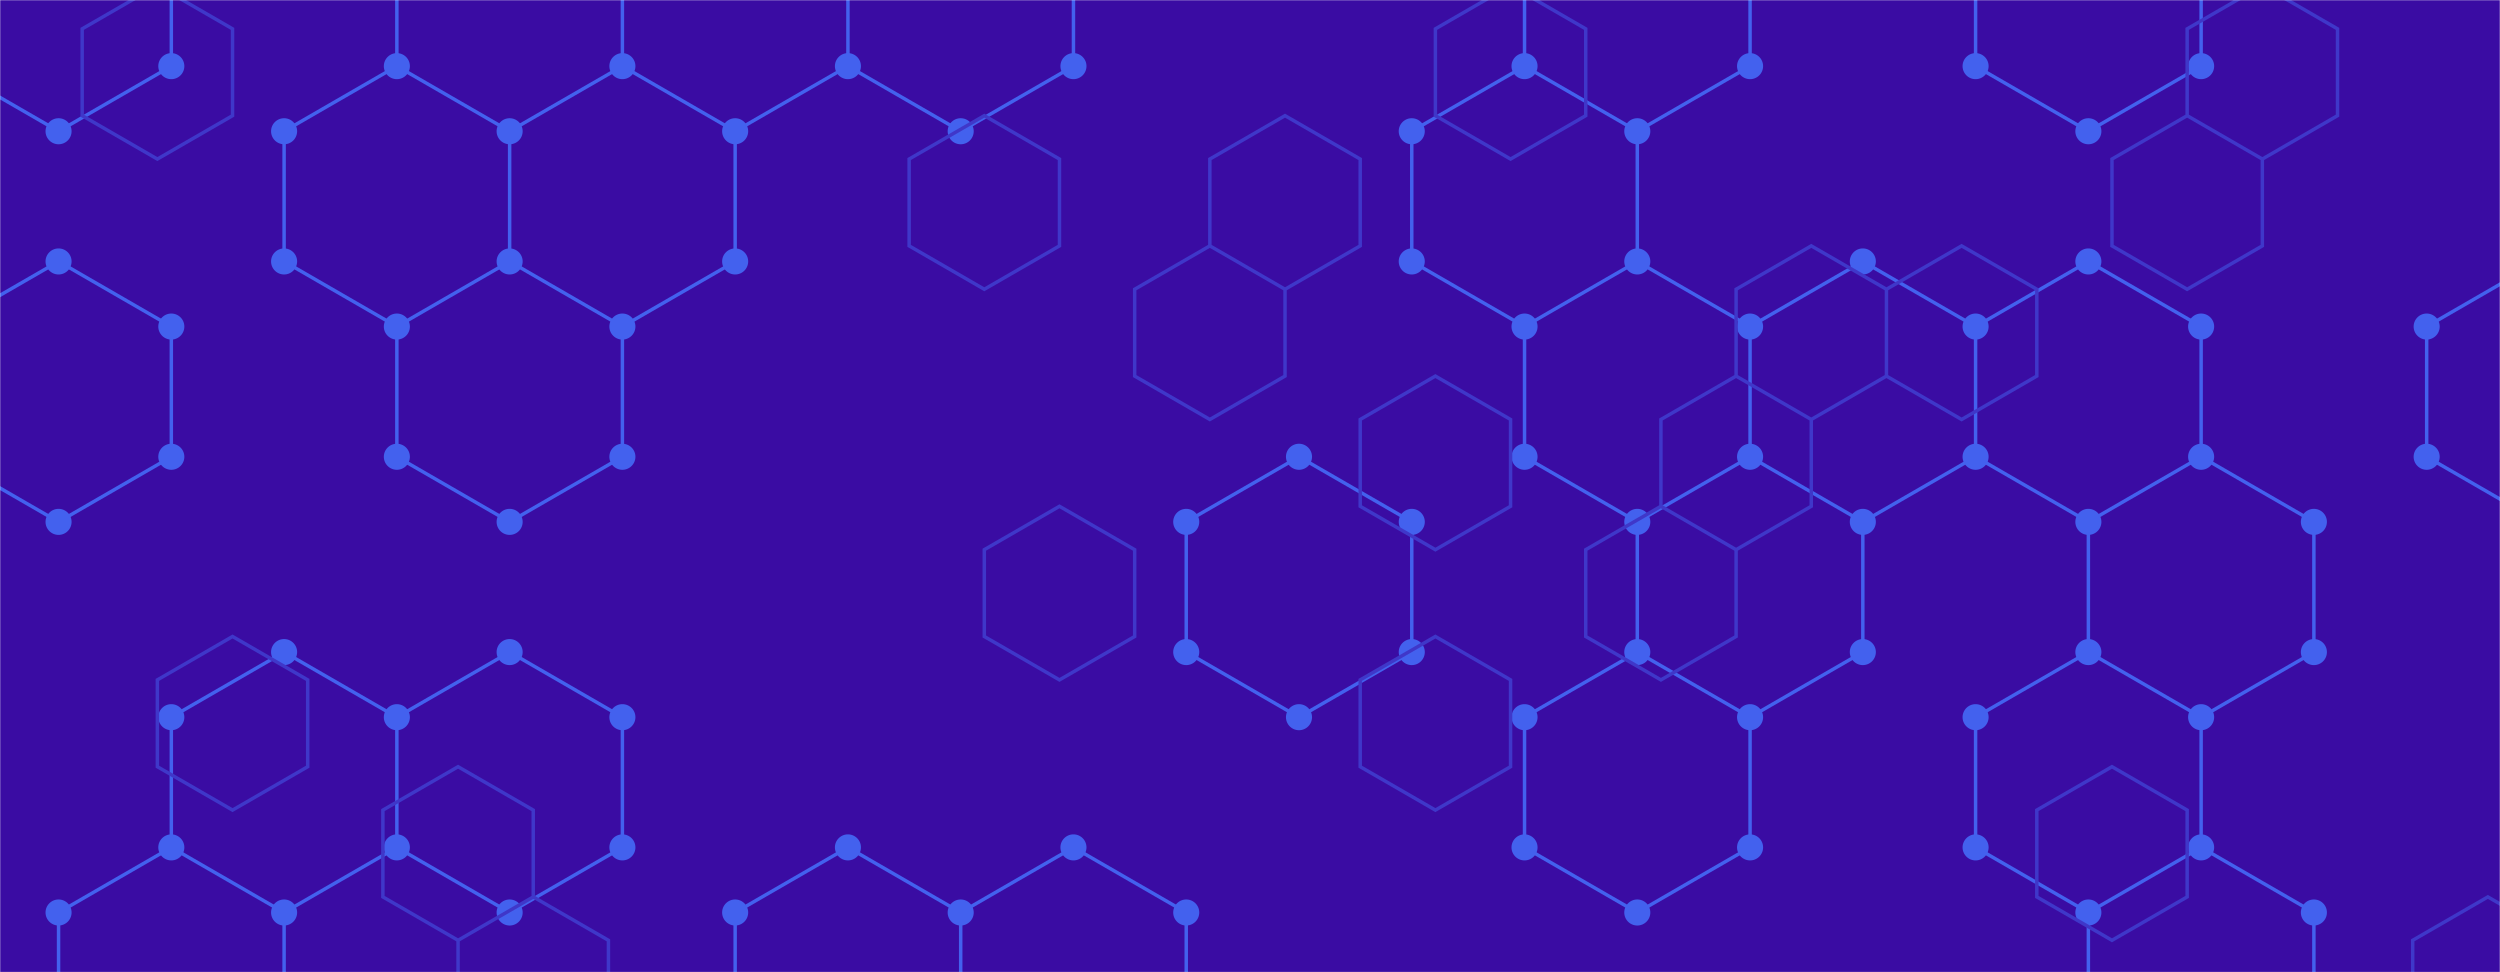 <svg xmlns="http://www.w3.org/2000/svg" version="1.1" xmlns:xlink="http://www.w3.org/1999/xlink" xmlns:svgjs="http://svgjs.com/svgjs" width="1440" height="560" preserveAspectRatio="none" viewBox="0 0 1440 560"><g mask="url(&quot;#SvgjsMask1003&quot;)" fill="none"><rect width="1440" height="560" x="0" y="0" fill="rgba(58, 12, 163, 1)"></rect><path d="M33.73 -74.4L98.68 -36.9L98.68 38.1L33.73 75.6L-31.22 38.1L-31.22 -36.9zM33.73 150.6L98.68 188.1L98.68 263.1L33.73 300.6L-31.22 263.1L-31.22 188.1zM98.68 488.1L163.64 525.6L163.64 600.6L98.68 638.1L33.73 600.6L33.73 525.6zM228.59 38.1L293.55 75.6L293.55 150.6L228.59 188.1L163.64 150.6L163.64 75.6zM163.64 375.6L228.59 413.1L228.59 488.1L163.64 525.6L98.68 488.1L98.68 413.1zM293.55 -74.4L358.5 -36.9L358.5 38.1L293.55 75.6L228.59 38.1L228.59 -36.9zM358.5 38.1L423.45 75.6L423.45 150.6L358.5 188.1L293.55 150.6L293.55 75.6zM293.55 150.6L358.5 188.1L358.5 263.1L293.55 300.6L228.59 263.1L228.59 188.1zM293.55 375.6L358.5 413.1L358.5 488.1L293.55 525.6L228.59 488.1L228.59 413.1zM423.45 -74.4L488.41 -36.9L488.41 38.1L423.45 75.6L358.5 38.1L358.5 -36.9zM488.41 488.1L553.36 525.6L553.36 600.6L488.41 638.1L423.45 600.6L423.45 525.6zM553.36 -74.4L618.31 -36.9L618.31 38.1L553.36 75.6L488.41 38.1L488.41 -36.9zM618.31 488.1L683.27 525.6L683.27 600.6L618.31 638.1L553.36 600.6L553.36 525.6zM748.22 263.1L813.18 300.6L813.18 375.6L748.22 413.1L683.27 375.6L683.27 300.6zM878.13 38.1L943.08 75.6L943.08 150.6L878.13 188.1L813.17 150.6L813.17 75.6zM943.08 -74.4L1008.04 -36.9L1008.04 38.1L943.08 75.6L878.13 38.1L878.13 -36.9zM943.08 150.6L1008.04 188.1L1008.04 263.1L943.08 300.6L878.13 263.1L878.13 188.1zM1008.04 263.1L1072.99 300.6L1072.99 375.6L1008.04 413.1L943.08 375.6L943.08 300.6zM943.08 375.6L1008.04 413.1L1008.04 488.1L943.08 525.6L878.13 488.1L878.13 413.1zM1072.99 150.6L1137.94 188.1L1137.94 263.1L1072.99 300.6L1008.04 263.1L1008.04 188.1zM1202.9 -74.4L1267.85 -36.9L1267.85 38.1L1202.9 75.6L1137.94 38.1L1137.94 -36.9zM1202.9 150.6L1267.85 188.1L1267.85 263.1L1202.9 300.6L1137.94 263.1L1137.94 188.1zM1267.85 263.1L1332.8 300.6L1332.8 375.6L1267.85 413.1L1202.9 375.6L1202.9 300.6zM1202.9 375.6L1267.85 413.1L1267.85 488.1L1202.9 525.6L1137.94 488.1L1137.94 413.1zM1267.85 488.1L1332.8 525.6L1332.8 600.6L1267.85 638.1L1202.9 600.6L1202.9 525.6zM1527.67 38.1L1592.62 75.6L1592.62 150.6L1527.67 188.1L1462.71 150.6L1462.71 75.6zM1462.71 150.6L1527.67 188.1L1527.67 263.1L1462.71 300.6L1397.76 263.1L1397.76 188.1z" stroke="rgba(67, 97, 238, 1)" stroke-width="2"></path><path d="M26.23 -74.4 a7.5 7.5 0 1 0 15 0 a7.5 7.5 0 1 0 -15 0zM91.18 -36.9 a7.5 7.5 0 1 0 15 0 a7.5 7.5 0 1 0 -15 0zM91.18 38.1 a7.5 7.5 0 1 0 15 0 a7.5 7.5 0 1 0 -15 0zM26.23 75.6 a7.5 7.5 0 1 0 15 0 a7.5 7.5 0 1 0 -15 0zM-38.72 38.1 a7.5 7.5 0 1 0 15 0 a7.5 7.5 0 1 0 -15 0zM-38.72 -36.9 a7.5 7.5 0 1 0 15 0 a7.5 7.5 0 1 0 -15 0zM26.23 150.6 a7.5 7.5 0 1 0 15 0 a7.5 7.5 0 1 0 -15 0zM91.18 188.1 a7.5 7.5 0 1 0 15 0 a7.5 7.5 0 1 0 -15 0zM91.18 263.1 a7.5 7.5 0 1 0 15 0 a7.5 7.5 0 1 0 -15 0zM26.23 300.6 a7.5 7.5 0 1 0 15 0 a7.5 7.5 0 1 0 -15 0zM-38.72 263.1 a7.5 7.5 0 1 0 15 0 a7.5 7.5 0 1 0 -15 0zM-38.72 188.1 a7.5 7.5 0 1 0 15 0 a7.5 7.5 0 1 0 -15 0zM91.18 488.1 a7.5 7.5 0 1 0 15 0 a7.5 7.5 0 1 0 -15 0zM156.14 525.6 a7.5 7.5 0 1 0 15 0 a7.5 7.5 0 1 0 -15 0zM156.14 600.6 a7.5 7.5 0 1 0 15 0 a7.5 7.5 0 1 0 -15 0zM91.18 638.1 a7.5 7.5 0 1 0 15 0 a7.5 7.5 0 1 0 -15 0zM26.23 600.6 a7.5 7.5 0 1 0 15 0 a7.5 7.5 0 1 0 -15 0zM26.23 525.6 a7.5 7.5 0 1 0 15 0 a7.5 7.5 0 1 0 -15 0zM221.09 38.1 a7.5 7.5 0 1 0 15 0 a7.5 7.5 0 1 0 -15 0zM286.05 75.6 a7.5 7.5 0 1 0 15 0 a7.5 7.5 0 1 0 -15 0zM286.05 150.6 a7.5 7.5 0 1 0 15 0 a7.5 7.5 0 1 0 -15 0zM221.09 188.1 a7.5 7.5 0 1 0 15 0 a7.5 7.5 0 1 0 -15 0zM156.14 150.6 a7.5 7.5 0 1 0 15 0 a7.5 7.5 0 1 0 -15 0zM156.14 75.6 a7.5 7.5 0 1 0 15 0 a7.5 7.5 0 1 0 -15 0zM156.14 375.6 a7.5 7.5 0 1 0 15 0 a7.5 7.5 0 1 0 -15 0zM221.09 413.1 a7.5 7.5 0 1 0 15 0 a7.5 7.5 0 1 0 -15 0zM221.09 488.1 a7.5 7.5 0 1 0 15 0 a7.5 7.5 0 1 0 -15 0zM91.18 413.1 a7.5 7.5 0 1 0 15 0 a7.5 7.5 0 1 0 -15 0zM286.05 -74.4 a7.5 7.5 0 1 0 15 0 a7.5 7.5 0 1 0 -15 0zM351 -36.9 a7.5 7.5 0 1 0 15 0 a7.5 7.5 0 1 0 -15 0zM351 38.1 a7.5 7.5 0 1 0 15 0 a7.5 7.5 0 1 0 -15 0zM221.09 -36.9 a7.5 7.5 0 1 0 15 0 a7.5 7.5 0 1 0 -15 0zM415.95 75.6 a7.5 7.5 0 1 0 15 0 a7.5 7.5 0 1 0 -15 0zM415.95 150.6 a7.5 7.5 0 1 0 15 0 a7.5 7.5 0 1 0 -15 0zM351 188.1 a7.5 7.5 0 1 0 15 0 a7.5 7.5 0 1 0 -15 0zM351 263.1 a7.5 7.5 0 1 0 15 0 a7.5 7.5 0 1 0 -15 0zM286.05 300.6 a7.5 7.5 0 1 0 15 0 a7.5 7.5 0 1 0 -15 0zM221.09 263.1 a7.5 7.5 0 1 0 15 0 a7.5 7.5 0 1 0 -15 0zM286.05 375.6 a7.5 7.5 0 1 0 15 0 a7.5 7.5 0 1 0 -15 0zM351 413.1 a7.5 7.5 0 1 0 15 0 a7.5 7.5 0 1 0 -15 0zM351 488.1 a7.5 7.5 0 1 0 15 0 a7.5 7.5 0 1 0 -15 0zM286.05 525.6 a7.5 7.5 0 1 0 15 0 a7.5 7.5 0 1 0 -15 0zM415.95 -74.4 a7.5 7.5 0 1 0 15 0 a7.5 7.5 0 1 0 -15 0zM480.91 -36.9 a7.5 7.5 0 1 0 15 0 a7.5 7.5 0 1 0 -15 0zM480.91 38.1 a7.5 7.5 0 1 0 15 0 a7.5 7.5 0 1 0 -15 0zM480.91 488.1 a7.5 7.5 0 1 0 15 0 a7.5 7.5 0 1 0 -15 0zM545.86 525.6 a7.5 7.5 0 1 0 15 0 a7.5 7.5 0 1 0 -15 0zM545.86 600.6 a7.5 7.5 0 1 0 15 0 a7.5 7.5 0 1 0 -15 0zM480.91 638.1 a7.5 7.5 0 1 0 15 0 a7.5 7.5 0 1 0 -15 0zM415.95 600.6 a7.5 7.5 0 1 0 15 0 a7.5 7.5 0 1 0 -15 0zM415.95 525.6 a7.5 7.5 0 1 0 15 0 a7.5 7.5 0 1 0 -15 0zM545.86 -74.4 a7.5 7.5 0 1 0 15 0 a7.5 7.5 0 1 0 -15 0zM610.81 -36.9 a7.5 7.5 0 1 0 15 0 a7.5 7.5 0 1 0 -15 0zM610.81 38.1 a7.5 7.5 0 1 0 15 0 a7.5 7.5 0 1 0 -15 0zM545.86 75.6 a7.5 7.5 0 1 0 15 0 a7.5 7.5 0 1 0 -15 0zM610.81 488.1 a7.5 7.5 0 1 0 15 0 a7.5 7.5 0 1 0 -15 0zM675.77 525.6 a7.5 7.5 0 1 0 15 0 a7.5 7.5 0 1 0 -15 0zM675.77 600.6 a7.5 7.5 0 1 0 15 0 a7.5 7.5 0 1 0 -15 0zM610.81 638.1 a7.5 7.5 0 1 0 15 0 a7.5 7.5 0 1 0 -15 0zM740.72 263.1 a7.5 7.5 0 1 0 15 0 a7.5 7.5 0 1 0 -15 0zM805.68 300.6 a7.5 7.5 0 1 0 15 0 a7.5 7.5 0 1 0 -15 0zM805.68 375.6 a7.5 7.5 0 1 0 15 0 a7.5 7.5 0 1 0 -15 0zM740.72 413.1 a7.5 7.5 0 1 0 15 0 a7.5 7.5 0 1 0 -15 0zM675.77 375.6 a7.5 7.5 0 1 0 15 0 a7.5 7.5 0 1 0 -15 0zM675.77 300.6 a7.5 7.5 0 1 0 15 0 a7.5 7.5 0 1 0 -15 0zM870.63 38.1 a7.5 7.5 0 1 0 15 0 a7.5 7.5 0 1 0 -15 0zM935.58 75.6 a7.5 7.5 0 1 0 15 0 a7.5 7.5 0 1 0 -15 0zM935.58 150.6 a7.5 7.5 0 1 0 15 0 a7.5 7.5 0 1 0 -15 0zM870.63 188.1 a7.5 7.5 0 1 0 15 0 a7.5 7.5 0 1 0 -15 0zM805.67 150.6 a7.5 7.5 0 1 0 15 0 a7.5 7.5 0 1 0 -15 0zM805.67 75.6 a7.5 7.5 0 1 0 15 0 a7.5 7.5 0 1 0 -15 0zM935.58 -74.4 a7.5 7.5 0 1 0 15 0 a7.5 7.5 0 1 0 -15 0zM1000.54 -36.9 a7.5 7.5 0 1 0 15 0 a7.5 7.5 0 1 0 -15 0zM1000.54 38.1 a7.5 7.5 0 1 0 15 0 a7.5 7.5 0 1 0 -15 0zM870.63 -36.9 a7.5 7.5 0 1 0 15 0 a7.5 7.5 0 1 0 -15 0zM1000.54 188.1 a7.5 7.5 0 1 0 15 0 a7.5 7.5 0 1 0 -15 0zM1000.54 263.1 a7.5 7.5 0 1 0 15 0 a7.5 7.5 0 1 0 -15 0zM935.58 300.6 a7.5 7.5 0 1 0 15 0 a7.5 7.5 0 1 0 -15 0zM870.63 263.1 a7.5 7.5 0 1 0 15 0 a7.5 7.5 0 1 0 -15 0zM1065.49 300.6 a7.5 7.5 0 1 0 15 0 a7.5 7.5 0 1 0 -15 0zM1065.49 375.6 a7.5 7.5 0 1 0 15 0 a7.5 7.5 0 1 0 -15 0zM1000.54 413.1 a7.5 7.5 0 1 0 15 0 a7.5 7.5 0 1 0 -15 0zM935.58 375.6 a7.5 7.5 0 1 0 15 0 a7.5 7.5 0 1 0 -15 0zM1000.54 488.1 a7.5 7.5 0 1 0 15 0 a7.5 7.5 0 1 0 -15 0zM935.58 525.6 a7.5 7.5 0 1 0 15 0 a7.5 7.5 0 1 0 -15 0zM870.63 488.1 a7.5 7.5 0 1 0 15 0 a7.5 7.5 0 1 0 -15 0zM870.63 413.1 a7.5 7.5 0 1 0 15 0 a7.5 7.5 0 1 0 -15 0zM1065.49 150.6 a7.5 7.5 0 1 0 15 0 a7.5 7.5 0 1 0 -15 0zM1130.44 188.1 a7.5 7.5 0 1 0 15 0 a7.5 7.5 0 1 0 -15 0zM1130.44 263.1 a7.5 7.5 0 1 0 15 0 a7.5 7.5 0 1 0 -15 0zM1195.4 -74.4 a7.5 7.5 0 1 0 15 0 a7.5 7.5 0 1 0 -15 0zM1260.35 -36.9 a7.5 7.5 0 1 0 15 0 a7.5 7.5 0 1 0 -15 0zM1260.35 38.1 a7.5 7.5 0 1 0 15 0 a7.5 7.5 0 1 0 -15 0zM1195.4 75.6 a7.5 7.5 0 1 0 15 0 a7.5 7.5 0 1 0 -15 0zM1130.44 38.1 a7.5 7.5 0 1 0 15 0 a7.5 7.5 0 1 0 -15 0zM1130.44 -36.9 a7.5 7.5 0 1 0 15 0 a7.5 7.5 0 1 0 -15 0zM1195.4 150.6 a7.5 7.5 0 1 0 15 0 a7.5 7.5 0 1 0 -15 0zM1260.35 188.1 a7.5 7.5 0 1 0 15 0 a7.5 7.5 0 1 0 -15 0zM1260.35 263.1 a7.5 7.5 0 1 0 15 0 a7.5 7.5 0 1 0 -15 0zM1195.4 300.6 a7.5 7.5 0 1 0 15 0 a7.5 7.5 0 1 0 -15 0zM1325.3 300.6 a7.5 7.5 0 1 0 15 0 a7.5 7.5 0 1 0 -15 0zM1325.3 375.6 a7.5 7.5 0 1 0 15 0 a7.5 7.5 0 1 0 -15 0zM1260.35 413.1 a7.5 7.5 0 1 0 15 0 a7.5 7.5 0 1 0 -15 0zM1195.4 375.6 a7.5 7.5 0 1 0 15 0 a7.5 7.5 0 1 0 -15 0zM1260.35 488.1 a7.5 7.5 0 1 0 15 0 a7.5 7.5 0 1 0 -15 0zM1195.4 525.6 a7.5 7.5 0 1 0 15 0 a7.5 7.5 0 1 0 -15 0zM1130.44 488.1 a7.5 7.5 0 1 0 15 0 a7.5 7.5 0 1 0 -15 0zM1130.44 413.1 a7.5 7.5 0 1 0 15 0 a7.5 7.5 0 1 0 -15 0zM1325.3 525.6 a7.5 7.5 0 1 0 15 0 a7.5 7.5 0 1 0 -15 0zM1325.3 600.6 a7.5 7.5 0 1 0 15 0 a7.5 7.5 0 1 0 -15 0zM1260.35 638.1 a7.5 7.5 0 1 0 15 0 a7.5 7.5 0 1 0 -15 0zM1195.4 600.6 a7.5 7.5 0 1 0 15 0 a7.5 7.5 0 1 0 -15 0zM1520.17 38.1 a7.5 7.5 0 1 0 15 0 a7.5 7.5 0 1 0 -15 0zM1585.12 75.6 a7.5 7.5 0 1 0 15 0 a7.5 7.5 0 1 0 -15 0zM1585.12 150.6 a7.5 7.5 0 1 0 15 0 a7.5 7.5 0 1 0 -15 0zM1520.17 188.1 a7.5 7.5 0 1 0 15 0 a7.5 7.5 0 1 0 -15 0zM1455.21 150.6 a7.5 7.5 0 1 0 15 0 a7.5 7.5 0 1 0 -15 0zM1455.21 75.6 a7.5 7.5 0 1 0 15 0 a7.5 7.5 0 1 0 -15 0zM1520.17 263.1 a7.5 7.5 0 1 0 15 0 a7.5 7.5 0 1 0 -15 0zM1455.21 300.6 a7.5 7.5 0 1 0 15 0 a7.5 7.5 0 1 0 -15 0zM1390.26 263.1 a7.5 7.5 0 1 0 15 0 a7.5 7.5 0 1 0 -15 0zM1390.26 188.1 a7.5 7.5 0 1 0 15 0 a7.5 7.5 0 1 0 -15 0z" fill="rgba(67, 97, 238, 1)"></path><path d="M90.64 -8.38L133.94 16.62L133.94 66.62L90.64 91.62L47.33 66.62L47.33 16.62zM133.94 366.62L177.24 391.62L177.24 441.62L133.94 466.62L90.64 441.62L90.64 391.62zM263.84 441.62L307.15 466.62L307.15 516.62L263.84 541.62L220.54 516.62L220.54 466.62zM307.15 516.62L350.45 541.62L350.45 591.62L307.15 616.62L263.84 591.62L263.84 541.62zM566.96 66.62L610.26 91.62L610.26 141.62L566.96 166.62L523.66 141.62L523.66 91.62zM610.26 291.62L653.57 316.62L653.57 366.62L610.26 391.62L566.96 366.62L566.96 316.62zM740.17 66.62L783.48 91.62L783.48 141.62L740.17 166.62L696.87 141.62L696.87 91.62zM696.87 141.62L740.17 166.62L740.17 216.62L696.87 241.62L653.57 216.62L653.57 166.62zM826.78 216.62L870.08 241.62L870.08 291.62L826.78 316.62L783.48 291.62L783.48 241.62zM826.78 366.62L870.08 391.62L870.08 441.62L826.78 466.62L783.48 441.62L783.48 391.62zM870.08 -8.38L913.38 16.62L913.38 66.62L870.08 91.62L826.78 66.62L826.78 16.62zM999.99 216.62L1043.29 241.62L1043.29 291.62L999.99 316.62L956.69 291.62L956.69 241.62zM956.69 291.62L999.99 316.62L999.99 366.62L956.69 391.62L913.38 366.62L913.38 316.62zM1043.29 141.62L1086.59 166.62L1086.59 216.62L1043.29 241.62L999.99 216.62L999.99 166.62zM1129.89 141.62L1173.2 166.62L1173.2 216.62L1129.89 241.62L1086.59 216.62L1086.59 166.62zM1259.8 66.62L1303.11 91.62L1303.11 141.62L1259.8 166.62L1216.5 141.62L1216.5 91.62zM1216.5 441.62L1259.8 466.62L1259.8 516.62L1216.5 541.62L1173.2 516.62L1173.2 466.62zM1303.11 -8.38L1346.41 16.62L1346.41 66.62L1303.11 91.62L1259.8 66.62L1259.8 16.62zM1433.01 516.62L1476.32 541.62L1476.32 591.62L1433.01 616.62L1389.71 591.62L1389.71 541.62z" stroke="rgba(63, 55, 201, 1)" stroke-width="2"></path></g><defs><mask id="SvgjsMask1003"><rect width="1440" height="560" fill="#ffffff"></rect></mask></defs></svg>
